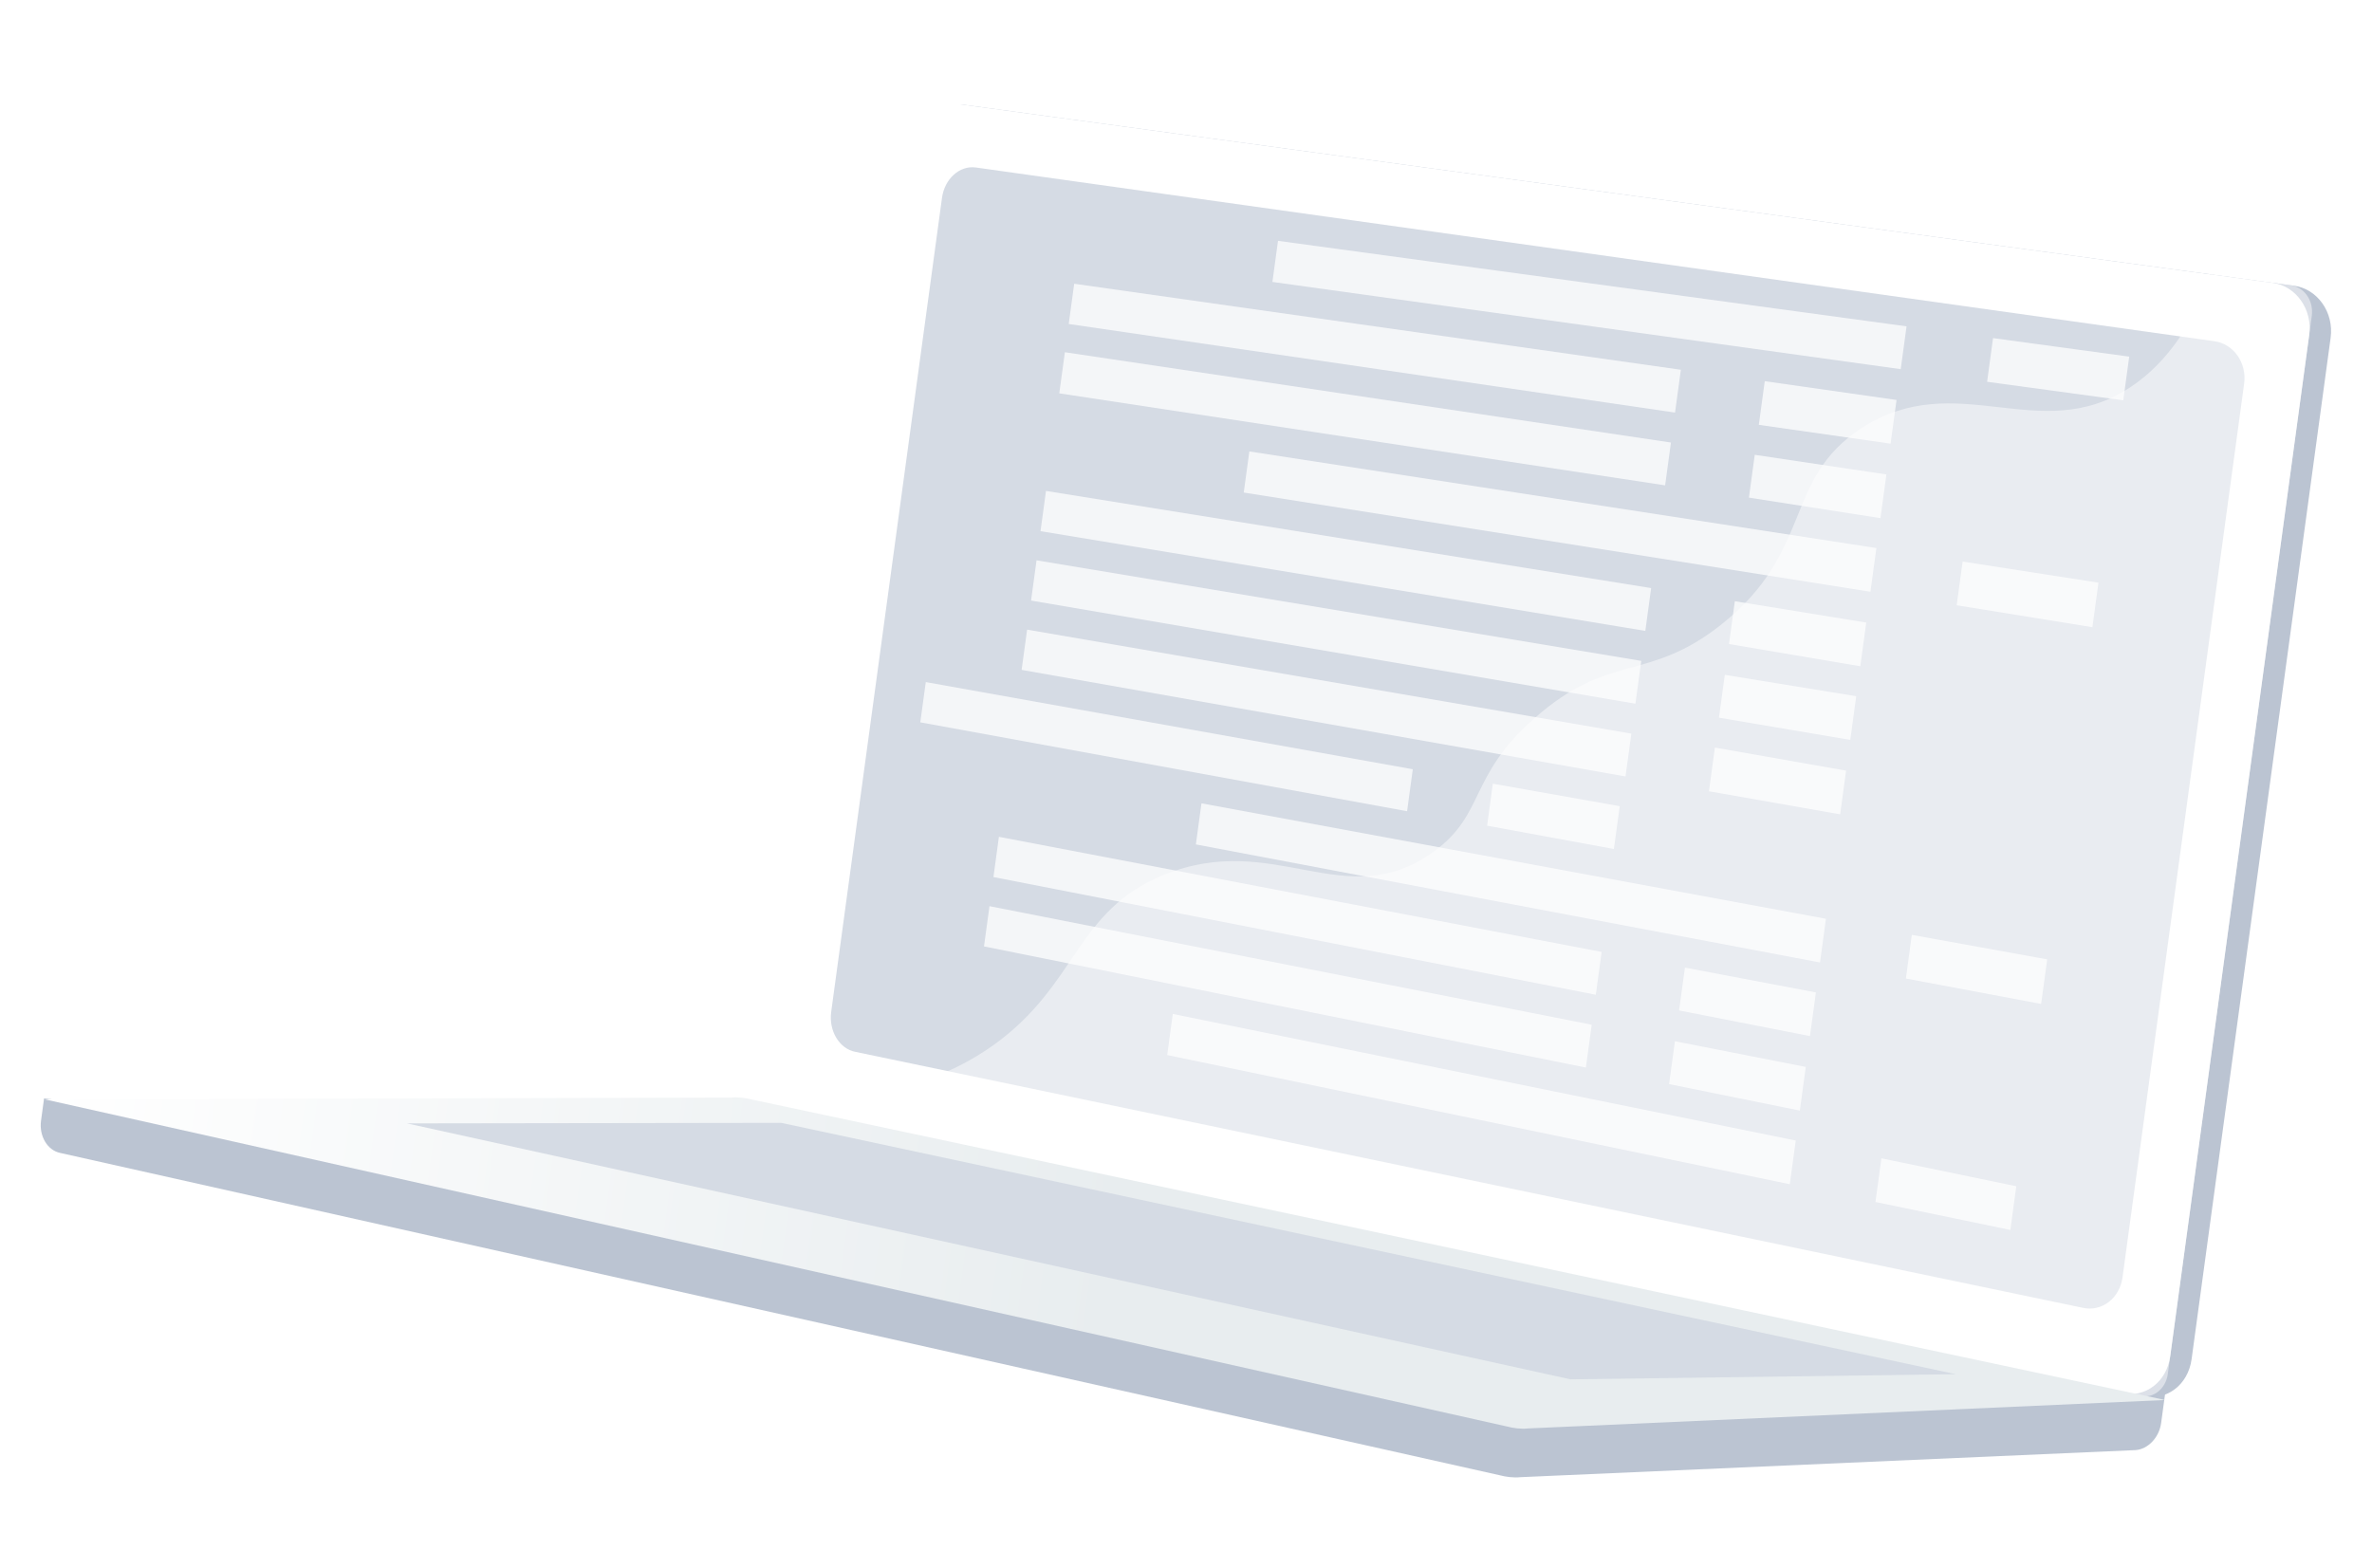 <svg width="118" height="78" viewBox="0 0 118 78" fill="none" xmlns="http://www.w3.org/2000/svg">
<g filter="url(#filter0_f_1672_32763)">
<path d="M2.192 54.656L107.88 68.082L107.51 70.809C107.411 71.533 106.855 72.108 106.242 72.155L75.643 73.502C75.291 73.54 74.908 73.488 74.573 73.399L2.994 57.368C2.361 57.239 1.937 56.53 2.041 55.764L2.192 54.656Z" fill="#BBC4D2"/>
<path d="M41.134 55.441L106.607 69.47C107.788 69.717 108.853 68.907 109.026 67.629L115.942 16.808C116.116 15.53 115.275 14.375 114.125 14.218L47.968 5.216C46.988 5.083 46.094 5.916 45.937 7.066L39.689 52.988C39.49 54.133 40.166 55.222 41.134 55.441Z" fill="#BBC4D2"/>
<path d="M40.069 55.297L105.542 69.325C106.723 69.573 107.788 68.763 107.962 67.485L114.877 16.664C115.051 15.386 114.21 14.23 113.06 14.074L46.904 5.072C45.924 4.939 45.029 5.771 44.873 6.922L38.624 52.844C38.425 53.988 39.101 55.078 40.069 55.297Z" fill="white"/>
<path d="M42.554 52.339L103.604 65.072C104.573 65.29 105.45 64.585 105.589 63.563L111.64 19.089C111.779 18.067 111.128 17.11 110.149 16.977L48.542 8.334C47.733 8.224 46.989 8.904 46.862 9.841L41.349 50.353C41.222 51.29 41.751 52.186 42.554 52.339Z" fill="#D5DBE4"/>
<path d="M77.469 10.665C77.405 11.133 77.694 11.563 78.12 11.621C78.546 11.679 78.939 11.342 79.003 10.873C79.066 10.405 78.778 9.975 78.352 9.917C77.926 9.859 77.533 10.196 77.469 10.665Z" fill="white"/>
<path opacity="0.48" d="M57.896 43.535C63.408 41.291 66.908 45.542 71.283 42.406C73.928 40.51 73.009 38.649 76.358 35.721C80.058 32.449 81.977 33.969 85.624 31.081C90.245 27.414 88.689 23.861 92.593 21.312C97.352 18.228 101.446 22.256 105.974 19.271C107.93 17.975 109.162 15.93 109.992 13.657L113.954 14.196C114.636 14.289 115.108 14.96 115.004 15.727L107.84 68.38C107.741 69.104 107.106 69.625 106.436 69.447L39.703 55.117C39.368 55.028 39.093 54.817 38.969 54.453C43.939 54.913 47.201 53.578 49.41 52.012C53.64 48.987 53.488 45.322 57.896 43.535Z" fill="white"/>
<path d="M37.457 54.723L107.709 69.662L76.016 71.077C75.664 71.116 75.281 71.064 74.946 70.975L2.229 54.702L36.344 54.615C36.696 54.576 37.079 54.628 37.457 54.723Z" fill="url(#paint0_linear_1672_32763)"/>
<path d="M97.296 68.378L38.862 55.871L20.245 55.898L78.127 68.634L97.296 68.378Z" fill="#D5DBE4"/>
<g opacity="0.75">
<path d="M98.853 18.997L105.626 19.918L105.922 17.746L99.148 16.824L98.853 18.997Z" fill="white"/>
<path d="M63.299 14.029L94.555 18.369L94.845 16.239L63.577 11.984L63.299 14.029Z" fill="white"/>
<path d="M87.496 21.139L94.051 22.075L94.347 19.902L87.792 18.967L87.496 21.139Z" fill="white"/>
<path d="M53.166 16.121L83.328 20.529L83.618 18.399L53.438 14.119L53.166 16.121Z" fill="white"/>
<path d="M87.004 24.761L93.547 25.781L93.843 23.609L87.294 22.631L87.004 24.761Z" fill="white"/>
<path d="M52.696 19.572L82.835 24.15L83.125 22.02L52.975 17.527L52.696 19.572Z" fill="white"/>
<path d="M97.34 30.116L104.09 31.208L104.392 28.993L97.636 27.943L97.34 30.116Z" fill="white"/>
<path d="M61.873 24.508L93.048 29.444L93.344 27.271L62.151 22.463L61.873 24.508Z" fill="white"/>
<path d="M86.013 32.046L92.544 33.152L92.84 30.979L86.303 29.916L86.013 32.046Z" fill="white"/>
<path d="M51.763 26.43L81.85 31.392L82.139 29.262L52.035 24.428L51.763 26.43Z" fill="white"/>
<path d="M85.514 35.71L92.045 36.816L92.341 34.643L85.804 33.58L85.514 35.71Z" fill="white"/>
<path d="M51.293 29.883L81.357 35.015L81.647 32.885L51.565 27.881L51.293 29.883Z" fill="white"/>
<path d="M85.016 39.372L91.541 40.52L91.837 38.347L85.311 37.199L85.016 39.372Z" fill="white"/>
<path d="M50.823 33.332L80.864 38.635L81.154 36.505L51.096 31.33L50.823 33.332Z" fill="white"/>
<path d="M73.98 41.084L80.286 42.245L80.576 40.115L74.264 38.996L73.98 41.084Z" fill="white"/>
<path d="M45.782 35.942L69.998 40.365L70.282 38.277L46.055 33.94L45.782 35.942Z" fill="white"/>
<path d="M94.813 48.69L101.54 49.953L101.841 47.737L95.108 46.518L94.813 48.69Z" fill="white"/>
<path d="M59.491 42.017L90.539 47.891L90.835 45.718L59.77 39.973L59.491 42.017Z" fill="white"/>
<path d="M83.531 50.278L90.04 51.554L90.335 49.382L83.821 48.148L83.531 50.278Z" fill="white"/>
<path d="M49.421 43.641L79.386 49.497L79.676 47.367L49.693 41.639L49.421 43.641Z" fill="white"/>
<path d="M83.033 53.943L89.536 55.261L89.831 53.089L83.323 51.812L83.033 53.943Z" fill="white"/>
<path d="M48.951 47.092L78.893 53.119L79.183 50.989L49.224 45.09L48.951 47.092Z" fill="white"/>
<path d="M93.299 59.809L100.009 61.2L100.304 59.027L93.595 57.637L93.299 59.809Z" fill="white"/>
<path d="M58.065 52.498L89.037 58.925L89.332 56.752L58.343 50.453L58.065 52.498Z" fill="white"/>
</g>
</g>
<defs>
<filter id="filter0_f_1672_32763" x="0.025" y="3.059" width="117.939" height="72.455" filterUnits="userSpaceOnUse" color-interpolation-filters="sRGB">
<feFlood flood-opacity="0" result="BackgroundImageFix"/>
<feBlend mode="normal" in="SourceGraphic" in2="BackgroundImageFix" result="shape"/>
<feGaussianBlur stdDeviation="1" result="effect1_foregroundBlur_1672_32763"/>
</filter>
<linearGradient id="paint0_linear_1672_32763" x1="107.664" y1="69.832" x2="2.087" y2="55.467" gradientUnits="userSpaceOnUse">
<stop offset="0.494" stop-color="#E8EDEF"/>
<stop offset="1" stop-color="white"/>
</linearGradient>
</defs>
</svg>
